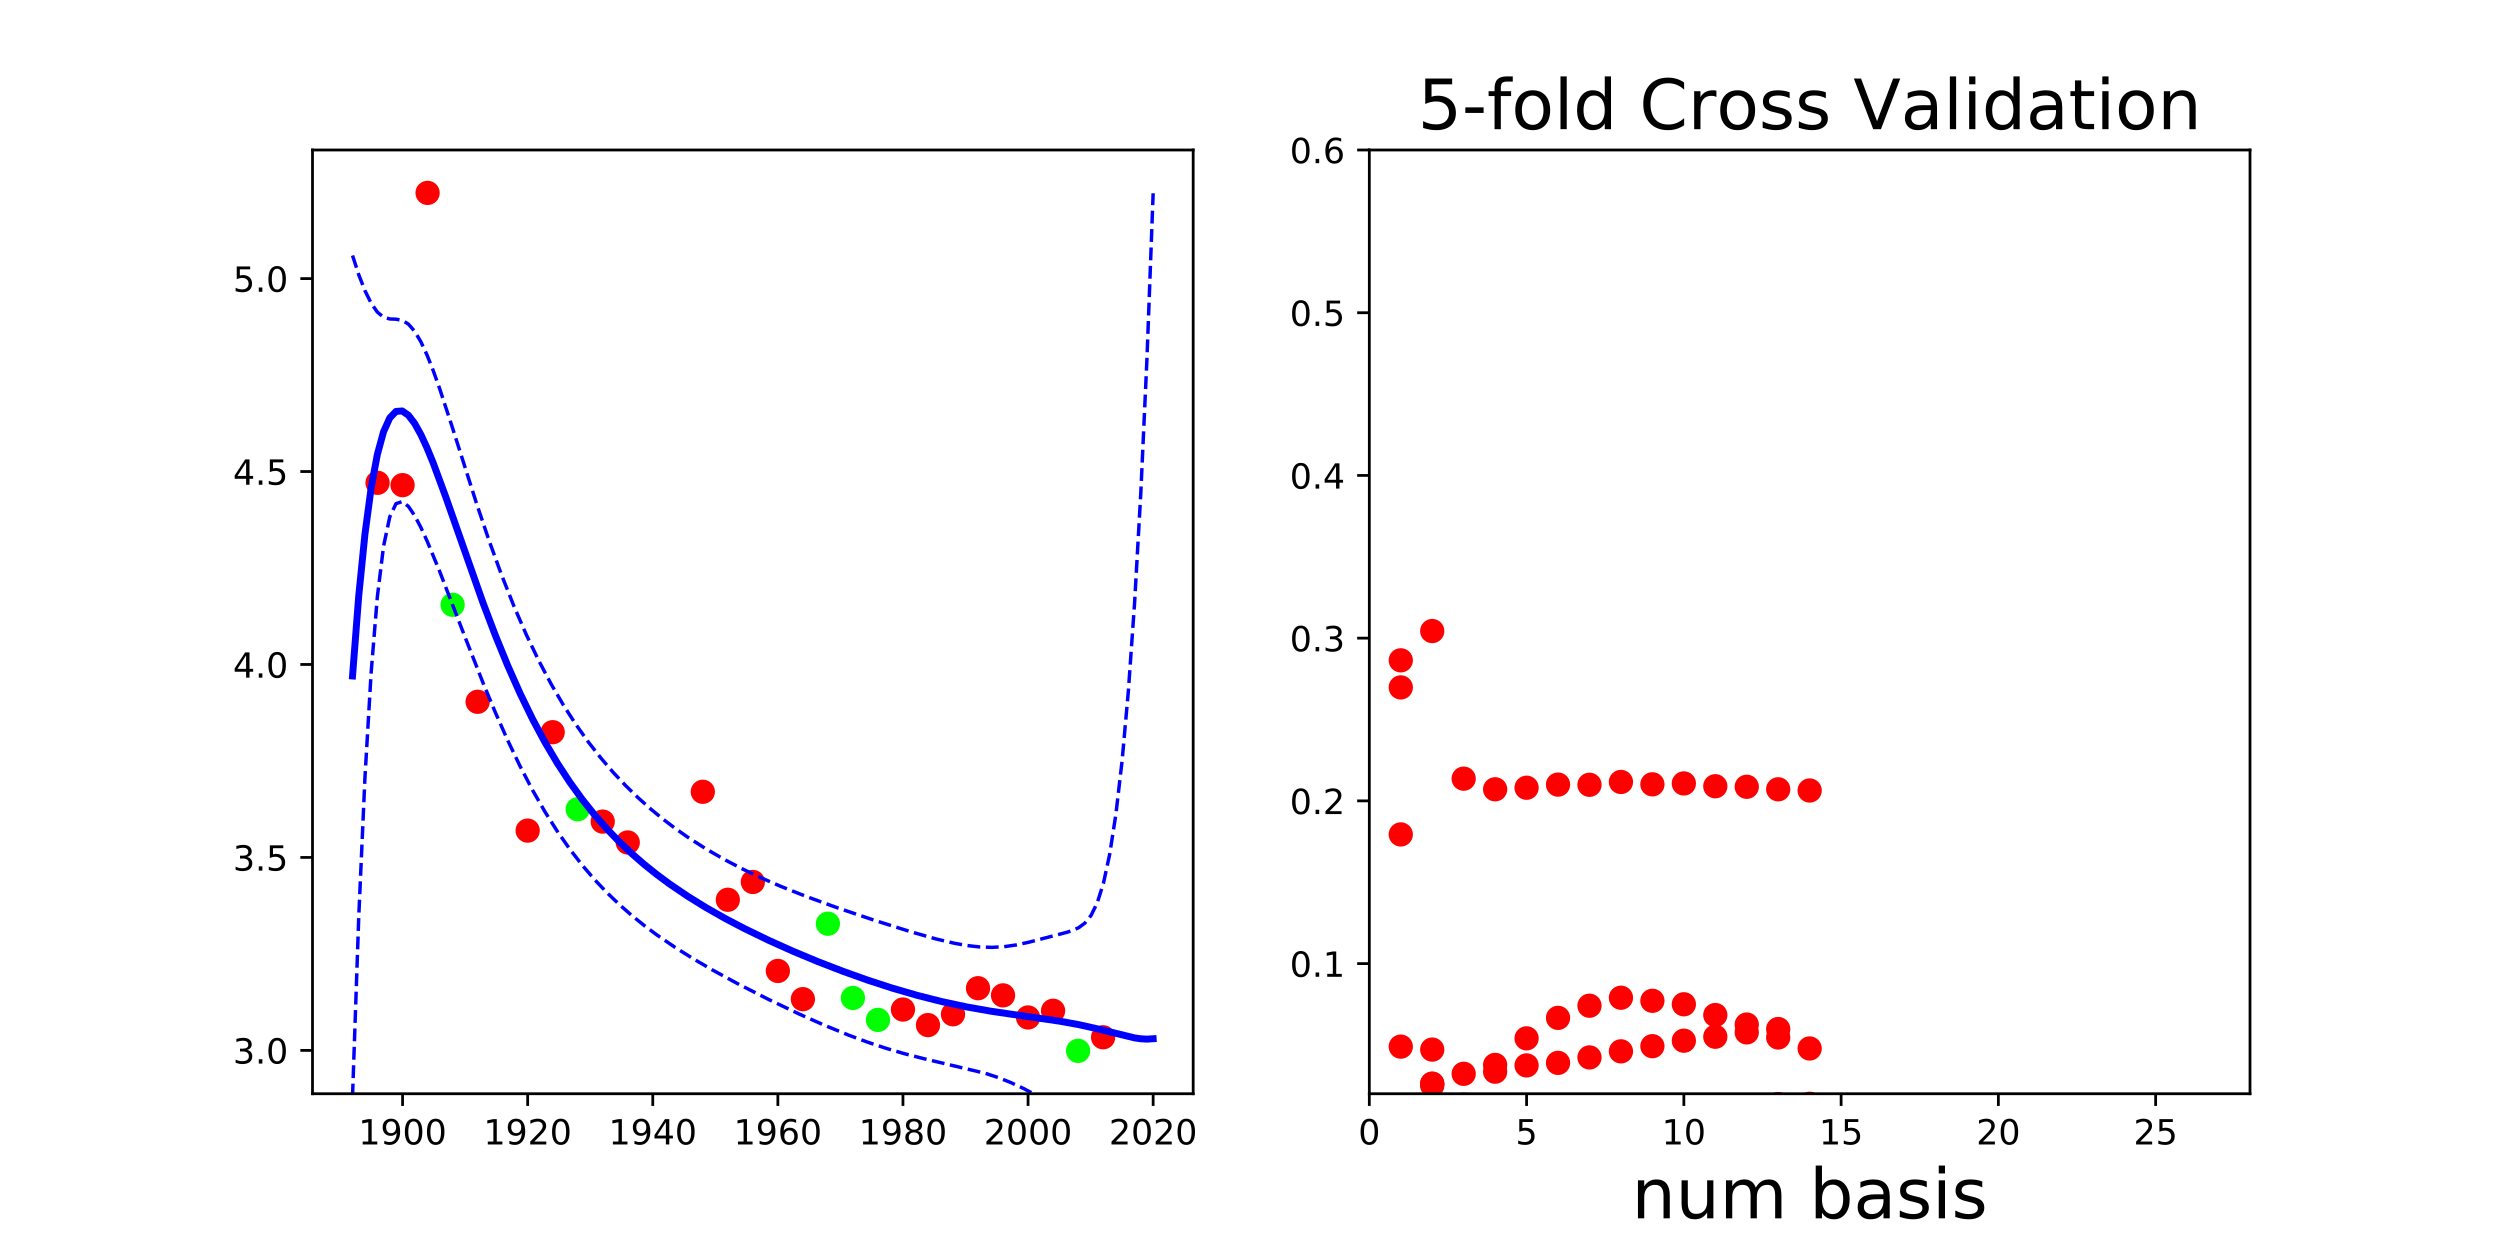 <?xml version="1.0" encoding="utf-8" standalone="no"?>
<!DOCTYPE svg PUBLIC "-//W3C//DTD SVG 1.1//EN"
  "http://www.w3.org/Graphics/SVG/1.1/DTD/svg11.dtd">
<!-- Created with matplotlib (http://matplotlib.org/) -->
<svg height="360pt" version="1.1" viewBox="0 0 720 360" width="720pt" xmlns="http://www.w3.org/2000/svg" xmlns:xlink="http://www.w3.org/1999/xlink">
 <defs>
  <style type="text/css">
*{stroke-linecap:butt;stroke-linejoin:round;}
  </style>
 </defs>
 <g id="figure_1">
  <g id="patch_1">
   <path d="M 0 360 
L 720 360 
L 720 0 
L 0 0 
z
" style="fill:none;"/>
  </g>
  <g id="axes_1">
   <g id="patch_2">
    <path d="M 90 315 
L 343.636 315 
L 343.636 43.2 
L 90 43.2 
z
" style="fill:none;"/>
   </g>
   <g id="matplotlib.axis_1">
    <g id="xtick_1">
     <g id="line2d_1">
      <defs>
       <path d="M 0 0 
L 0 3.5 
" id="m9dc3b7a4a3" style="stroke:#000000;stroke-width:0.8;"/>
      </defs>
      <g>
       <use style="stroke:#000000;stroke-width:0.8;" x="115.94" xlink:href="#m9dc3b7a4a3" y="315"/>
      </g>
     </g>
     <g id="text_1">
      <!-- 1900 -->
      <defs>
       <path d="M 12.406 8.297 
L 28.516 8.297 
L 28.516 63.922 
L 10.984 60.406 
L 10.984 69.391 
L 28.422 72.906 
L 38.281 72.906 
L 38.281 8.297 
L 54.391 8.297 
L 54.391 0 
L 12.406 0 
z
" id="DejaVuSans-31"/>
       <path d="M 10.984 1.516 
L 10.984 10.5 
Q 14.703 8.734 18.5 7.812 
Q 22.312 6.891 25.984 6.891 
Q 35.75 6.891 40.891 13.453 
Q 46.047 20.016 46.781 33.406 
Q 43.953 29.203 39.594 26.953 
Q 35.25 24.703 29.984 24.703 
Q 19.047 24.703 12.672 31.312 
Q 6.297 37.938 6.297 49.422 
Q 6.297 60.641 12.938 67.422 
Q 19.578 74.219 30.609 74.219 
Q 43.266 74.219 49.922 64.516 
Q 56.594 54.828 56.594 36.375 
Q 56.594 19.141 48.406 8.859 
Q 40.234 -1.422 26.422 -1.422 
Q 22.703 -1.422 18.891 -0.688 
Q 15.094 0.047 10.984 1.516 
z
M 30.609 32.422 
Q 37.25 32.422 41.125 36.953 
Q 45.016 41.5 45.016 49.422 
Q 45.016 57.281 41.125 61.844 
Q 37.25 66.406 30.609 66.406 
Q 23.969 66.406 20.094 61.844 
Q 16.219 57.281 16.219 49.422 
Q 16.219 41.5 20.094 36.953 
Q 23.969 32.422 30.609 32.422 
z
" id="DejaVuSans-39"/>
       <path d="M 31.781 66.406 
Q 24.172 66.406 20.328 58.906 
Q 16.5 51.422 16.5 36.375 
Q 16.5 21.391 20.328 13.891 
Q 24.172 6.391 31.781 6.391 
Q 39.453 6.391 43.281 13.891 
Q 47.125 21.391 47.125 36.375 
Q 47.125 51.422 43.281 58.906 
Q 39.453 66.406 31.781 66.406 
z
M 31.781 74.219 
Q 44.047 74.219 50.516 64.516 
Q 56.984 54.828 56.984 36.375 
Q 56.984 17.969 50.516 8.266 
Q 44.047 -1.422 31.781 -1.422 
Q 19.531 -1.422 13.062 8.266 
Q 6.594 17.969 6.594 36.375 
Q 6.594 54.828 13.062 64.516 
Q 19.531 74.219 31.781 74.219 
z
" id="DejaVuSans-30"/>
      </defs>
      <g transform="translate(103.215 329.598)scale(0.1 -0.1)">
       <use xlink:href="#DejaVuSans-31"/>
       <use x="63.623" xlink:href="#DejaVuSans-39"/>
       <use x="127.246" xlink:href="#DejaVuSans-30"/>
       <use x="190.869" xlink:href="#DejaVuSans-30"/>
      </g>
     </g>
    </g>
    <g id="xtick_2">
     <g id="line2d_2">
      <g>
       <use style="stroke:#000000;stroke-width:0.8;" x="151.968" xlink:href="#m9dc3b7a4a3" y="315"/>
      </g>
     </g>
     <g id="text_2">
      <!-- 1920 -->
      <defs>
       <path d="M 19.188 8.297 
L 53.609 8.297 
L 53.609 0 
L 7.328 0 
L 7.328 8.297 
Q 12.938 14.109 22.625 23.891 
Q 32.328 33.688 34.812 36.531 
Q 39.547 41.844 41.422 45.531 
Q 43.312 49.219 43.312 52.781 
Q 43.312 58.594 39.234 62.25 
Q 35.156 65.922 28.609 65.922 
Q 23.969 65.922 18.812 64.312 
Q 13.672 62.703 7.812 59.422 
L 7.812 69.391 
Q 13.766 71.781 18.938 73 
Q 24.125 74.219 28.422 74.219 
Q 39.75 74.219 46.484 68.547 
Q 53.219 62.891 53.219 53.422 
Q 53.219 48.922 51.531 44.891 
Q 49.859 40.875 45.406 35.406 
Q 44.188 33.984 37.641 27.219 
Q 31.109 20.453 19.188 8.297 
z
" id="DejaVuSans-32"/>
      </defs>
      <g transform="translate(139.243 329.598)scale(0.1 -0.1)">
       <use xlink:href="#DejaVuSans-31"/>
       <use x="63.623" xlink:href="#DejaVuSans-39"/>
       <use x="127.246" xlink:href="#DejaVuSans-32"/>
       <use x="190.869" xlink:href="#DejaVuSans-30"/>
      </g>
     </g>
    </g>
    <g id="xtick_3">
     <g id="line2d_3">
      <g>
       <use style="stroke:#000000;stroke-width:0.8;" x="187.996" xlink:href="#m9dc3b7a4a3" y="315"/>
      </g>
     </g>
     <g id="text_3">
      <!-- 1940 -->
      <defs>
       <path d="M 37.797 64.312 
L 12.891 25.391 
L 37.797 25.391 
z
M 35.203 72.906 
L 47.609 72.906 
L 47.609 25.391 
L 58.016 25.391 
L 58.016 17.188 
L 47.609 17.188 
L 47.609 0 
L 37.797 0 
L 37.797 17.188 
L 4.891 17.188 
L 4.891 26.703 
z
" id="DejaVuSans-34"/>
      </defs>
      <g transform="translate(175.271 329.598)scale(0.1 -0.1)">
       <use xlink:href="#DejaVuSans-31"/>
       <use x="63.623" xlink:href="#DejaVuSans-39"/>
       <use x="127.246" xlink:href="#DejaVuSans-34"/>
       <use x="190.869" xlink:href="#DejaVuSans-30"/>
      </g>
     </g>
    </g>
    <g id="xtick_4">
     <g id="line2d_4">
      <g>
       <use style="stroke:#000000;stroke-width:0.8;" x="224.024" xlink:href="#m9dc3b7a4a3" y="315"/>
      </g>
     </g>
     <g id="text_4">
      <!-- 1960 -->
      <defs>
       <path d="M 33.016 40.375 
Q 26.375 40.375 22.484 35.828 
Q 18.609 31.297 18.609 23.391 
Q 18.609 15.531 22.484 10.953 
Q 26.375 6.391 33.016 6.391 
Q 39.656 6.391 43.531 10.953 
Q 47.406 15.531 47.406 23.391 
Q 47.406 31.297 43.531 35.828 
Q 39.656 40.375 33.016 40.375 
z
M 52.594 71.297 
L 52.594 62.312 
Q 48.875 64.062 45.094 64.984 
Q 41.312 65.922 37.594 65.922 
Q 27.828 65.922 22.672 59.328 
Q 17.531 52.734 16.797 39.406 
Q 19.672 43.656 24.016 45.922 
Q 28.375 48.188 33.594 48.188 
Q 44.578 48.188 50.953 41.516 
Q 57.328 34.859 57.328 23.391 
Q 57.328 12.156 50.688 5.359 
Q 44.047 -1.422 33.016 -1.422 
Q 20.359 -1.422 13.672 8.266 
Q 6.984 17.969 6.984 36.375 
Q 6.984 53.656 15.188 63.938 
Q 23.391 74.219 37.203 74.219 
Q 40.922 74.219 44.703 73.484 
Q 48.484 72.75 52.594 71.297 
z
" id="DejaVuSans-36"/>
      </defs>
      <g transform="translate(211.299 329.598)scale(0.1 -0.1)">
       <use xlink:href="#DejaVuSans-31"/>
       <use x="63.623" xlink:href="#DejaVuSans-39"/>
       <use x="127.246" xlink:href="#DejaVuSans-36"/>
       <use x="190.869" xlink:href="#DejaVuSans-30"/>
      </g>
     </g>
    </g>
    <g id="xtick_5">
     <g id="line2d_5">
      <g>
       <use style="stroke:#000000;stroke-width:0.8;" x="260.052" xlink:href="#m9dc3b7a4a3" y="315"/>
      </g>
     </g>
     <g id="text_5">
      <!-- 1980 -->
      <defs>
       <path d="M 31.781 34.625 
Q 24.75 34.625 20.719 30.859 
Q 16.703 27.094 16.703 20.516 
Q 16.703 13.922 20.719 10.156 
Q 24.75 6.391 31.781 6.391 
Q 38.812 6.391 42.859 10.172 
Q 46.922 13.969 46.922 20.516 
Q 46.922 27.094 42.891 30.859 
Q 38.875 34.625 31.781 34.625 
z
M 21.922 38.812 
Q 15.578 40.375 12.031 44.719 
Q 8.5 49.078 8.5 55.328 
Q 8.5 64.062 14.719 69.141 
Q 20.953 74.219 31.781 74.219 
Q 42.672 74.219 48.875 69.141 
Q 55.078 64.062 55.078 55.328 
Q 55.078 49.078 51.531 44.719 
Q 48 40.375 41.703 38.812 
Q 48.828 37.156 52.797 32.312 
Q 56.781 27.484 56.781 20.516 
Q 56.781 9.906 50.312 4.234 
Q 43.844 -1.422 31.781 -1.422 
Q 19.734 -1.422 13.25 4.234 
Q 6.781 9.906 6.781 20.516 
Q 6.781 27.484 10.781 32.312 
Q 14.797 37.156 21.922 38.812 
z
M 18.312 54.391 
Q 18.312 48.734 21.844 45.562 
Q 25.391 42.391 31.781 42.391 
Q 38.141 42.391 41.719 45.562 
Q 45.312 48.734 45.312 54.391 
Q 45.312 60.062 41.719 63.234 
Q 38.141 66.406 31.781 66.406 
Q 25.391 66.406 21.844 63.234 
Q 18.312 60.062 18.312 54.391 
z
" id="DejaVuSans-38"/>
      </defs>
      <g transform="translate(247.327 329.598)scale(0.1 -0.1)">
       <use xlink:href="#DejaVuSans-31"/>
       <use x="63.623" xlink:href="#DejaVuSans-39"/>
       <use x="127.246" xlink:href="#DejaVuSans-38"/>
       <use x="190.869" xlink:href="#DejaVuSans-30"/>
      </g>
     </g>
    </g>
    <g id="xtick_6">
     <g id="line2d_6">
      <g>
       <use style="stroke:#000000;stroke-width:0.8;" x="296.08" xlink:href="#m9dc3b7a4a3" y="315"/>
      </g>
     </g>
     <g id="text_6">
      <!-- 2000 -->
      <g transform="translate(283.355 329.598)scale(0.1 -0.1)">
       <use xlink:href="#DejaVuSans-32"/>
       <use x="63.623" xlink:href="#DejaVuSans-30"/>
       <use x="127.246" xlink:href="#DejaVuSans-30"/>
       <use x="190.869" xlink:href="#DejaVuSans-30"/>
      </g>
     </g>
    </g>
    <g id="xtick_7">
     <g id="line2d_7">
      <g>
       <use style="stroke:#000000;stroke-width:0.8;" x="332.107" xlink:href="#m9dc3b7a4a3" y="315"/>
      </g>
     </g>
     <g id="text_7">
      <!-- 2020 -->
      <g transform="translate(319.382 329.598)scale(0.1 -0.1)">
       <use xlink:href="#DejaVuSans-32"/>
       <use x="63.623" xlink:href="#DejaVuSans-30"/>
       <use x="127.246" xlink:href="#DejaVuSans-32"/>
       <use x="190.869" xlink:href="#DejaVuSans-30"/>
      </g>
     </g>
    </g>
   </g>
   <g id="matplotlib.axis_2">
    <g id="ytick_1">
     <g id="line2d_8">
      <defs>
       <path d="M 0 0 
L -3.5 0 
" id="m37605f6a66" style="stroke:#000000;stroke-width:0.8;"/>
      </defs>
      <g>
       <use style="stroke:#000000;stroke-width:0.8;" x="90" xlink:href="#m37605f6a66" y="302.509"/>
      </g>
     </g>
     <g id="text_8">
      <!-- 3.0 -->
      <defs>
       <path d="M 40.578 39.312 
Q 47.656 37.797 51.625 33 
Q 55.609 28.219 55.609 21.188 
Q 55.609 10.406 48.188 4.484 
Q 40.766 -1.422 27.094 -1.422 
Q 22.516 -1.422 17.656 -0.516 
Q 12.797 0.391 7.625 2.203 
L 7.625 11.719 
Q 11.719 9.328 16.594 8.109 
Q 21.484 6.891 26.812 6.891 
Q 36.078 6.891 40.938 10.547 
Q 45.797 14.203 45.797 21.188 
Q 45.797 27.641 41.281 31.266 
Q 36.766 34.906 28.719 34.906 
L 20.219 34.906 
L 20.219 43.016 
L 29.109 43.016 
Q 36.375 43.016 40.234 45.922 
Q 44.094 48.828 44.094 54.297 
Q 44.094 59.906 40.109 62.906 
Q 36.141 65.922 28.719 65.922 
Q 24.656 65.922 20.016 65.031 
Q 15.375 64.156 9.812 62.312 
L 9.812 71.094 
Q 15.438 72.656 20.344 73.438 
Q 25.25 74.219 29.594 74.219 
Q 40.828 74.219 47.359 69.109 
Q 53.906 64.016 53.906 55.328 
Q 53.906 49.266 50.438 45.094 
Q 46.969 40.922 40.578 39.312 
z
" id="DejaVuSans-33"/>
       <path d="M 10.688 12.406 
L 21 12.406 
L 21 0 
L 10.688 0 
z
" id="DejaVuSans-2e"/>
      </defs>
      <g transform="translate(67.097 306.309)scale(0.1 -0.1)">
       <use xlink:href="#DejaVuSans-33"/>
       <use x="63.623" xlink:href="#DejaVuSans-2e"/>
       <use x="95.41" xlink:href="#DejaVuSans-30"/>
      </g>
     </g>
    </g>
    <g id="ytick_2">
     <g id="line2d_9">
      <g>
       <use style="stroke:#000000;stroke-width:0.8;" x="90" xlink:href="#m37605f6a66" y="246.941"/>
      </g>
     </g>
     <g id="text_9">
      <!-- 3.5 -->
      <defs>
       <path d="M 10.797 72.906 
L 49.516 72.906 
L 49.516 64.594 
L 19.828 64.594 
L 19.828 46.734 
Q 21.969 47.469 24.109 47.828 
Q 26.266 48.188 28.422 48.188 
Q 40.625 48.188 47.75 41.5 
Q 54.891 34.812 54.891 23.391 
Q 54.891 11.625 47.562 5.094 
Q 40.234 -1.422 26.906 -1.422 
Q 22.312 -1.422 17.547 -0.641 
Q 12.797 0.141 7.719 1.703 
L 7.719 11.625 
Q 12.109 9.234 16.797 8.062 
Q 21.484 6.891 26.703 6.891 
Q 35.156 6.891 40.078 11.328 
Q 45.016 15.766 45.016 23.391 
Q 45.016 31 40.078 35.438 
Q 35.156 39.891 26.703 39.891 
Q 22.75 39.891 18.812 39.016 
Q 14.891 38.141 10.797 36.281 
z
" id="DejaVuSans-35"/>
      </defs>
      <g transform="translate(67.097 250.74)scale(0.1 -0.1)">
       <use xlink:href="#DejaVuSans-33"/>
       <use x="63.623" xlink:href="#DejaVuSans-2e"/>
       <use x="95.41" xlink:href="#DejaVuSans-35"/>
      </g>
     </g>
    </g>
    <g id="ytick_3">
     <g id="line2d_10">
      <g>
       <use style="stroke:#000000;stroke-width:0.8;" x="90" xlink:href="#m37605f6a66" y="191.373"/>
      </g>
     </g>
     <g id="text_10">
      <!-- 4.0 -->
      <g transform="translate(67.097 195.172)scale(0.1 -0.1)">
       <use xlink:href="#DejaVuSans-34"/>
       <use x="63.623" xlink:href="#DejaVuSans-2e"/>
       <use x="95.41" xlink:href="#DejaVuSans-30"/>
      </g>
     </g>
    </g>
    <g id="ytick_4">
     <g id="line2d_11">
      <g>
       <use style="stroke:#000000;stroke-width:0.8;" x="90" xlink:href="#m37605f6a66" y="135.804"/>
      </g>
     </g>
     <g id="text_11">
      <!-- 4.5 -->
      <g transform="translate(67.097 139.604)scale(0.1 -0.1)">
       <use xlink:href="#DejaVuSans-34"/>
       <use x="63.623" xlink:href="#DejaVuSans-2e"/>
       <use x="95.41" xlink:href="#DejaVuSans-35"/>
      </g>
     </g>
    </g>
    <g id="ytick_5">
     <g id="line2d_12">
      <g>
       <use style="stroke:#000000;stroke-width:0.8;" x="90" xlink:href="#m37605f6a66" y="80.236"/>
      </g>
     </g>
     <g id="text_12">
      <!-- 5.0 -->
      <g transform="translate(67.097 84.035)scale(0.1 -0.1)">
       <use xlink:href="#DejaVuSans-35"/>
       <use x="63.623" xlink:href="#DejaVuSans-2e"/>
       <use x="95.41" xlink:href="#DejaVuSans-30"/>
      </g>
     </g>
    </g>
   </g>
   <g id="line2d_13">
    <defs>
     <path d="M 0 3 
C 0.796 3 1.559 2.684 2.121 2.121 
C 2.684 1.559 3 0.796 3 0 
C 3 -0.796 2.684 -1.559 2.121 -2.121 
C 1.559 -2.684 0.796 -3 0 -3 
C -0.796 -3 -1.559 -2.684 -2.121 -2.121 
C -2.684 -1.559 -3 -0.796 -3 0 
C -3 0.796 -2.684 1.559 -2.121 2.121 
C -1.559 2.684 -0.796 3 0 3 
z
" id="m975f70779e" style="stroke:#ff0000;"/>
    </defs>
    <g clip-path="url(#p50217f734c)">
     <use style="fill:#ff0000;stroke:#ff0000;" x="216.818" xlink:href="#m975f70779e" y="254.006"/>
     <use style="fill:#ff0000;stroke:#ff0000;" x="173.585" xlink:href="#m975f70779e" y="236.623"/>
     <use style="fill:#ff0000;stroke:#ff0000;" x="159.174" xlink:href="#m975f70779e" y="210.872"/>
     <use style="fill:#ff0000;stroke:#ff0000;" x="209.613" xlink:href="#m975f70779e" y="259.134"/>
     <use style="fill:#ff0000;stroke:#ff0000;" x="281.668" xlink:href="#m975f70779e" y="284.603"/>
     <use style="fill:#ff0000;stroke:#ff0000;" x="288.874" xlink:href="#m975f70779e" y="286.667"/>
     <use style="fill:#ff0000;stroke:#ff0000;" x="296.08" xlink:href="#m975f70779e" y="293.032"/>
     <use style="fill:#ff0000;stroke:#ff0000;" x="267.257" xlink:href="#m975f70779e" y="295.227"/>
     <use style="fill:#ff0000;stroke:#ff0000;" x="108.735" xlink:href="#m975f70779e" y="139.046"/>
     <use style="fill:#ff0000;stroke:#ff0000;" x="180.79" xlink:href="#m975f70779e" y="242.628"/>
     <use style="fill:#ff0000;stroke:#ff0000;" x="260.052" xlink:href="#m975f70779e" y="290.749"/>
     <use style="fill:#ff0000;stroke:#ff0000;" x="303.285" xlink:href="#m975f70779e" y="291.1"/>
     <use style="fill:#ff0000;stroke:#ff0000;" x="274.463" xlink:href="#m975f70779e" y="292.11"/>
     <use style="fill:#ff0000;stroke:#ff0000;" x="151.968" xlink:href="#m975f70779e" y="239.216"/>
     <use style="fill:#ff0000;stroke:#ff0000;" x="317.696" xlink:href="#m975f70779e" y="298.739"/>
     <use style="fill:#ff0000;stroke:#ff0000;" x="123.146" xlink:href="#m975f70779e" y="55.555"/>
     <use style="fill:#ff0000;stroke:#ff0000;" x="115.94" xlink:href="#m975f70779e" y="139.724"/>
     <use style="fill:#ff0000;stroke:#ff0000;" x="224.024" xlink:href="#m975f70779e" y="279.634"/>
     <use style="fill:#ff0000;stroke:#ff0000;" x="137.557" xlink:href="#m975f70779e" y="202.118"/>
     <use style="fill:#ff0000;stroke:#ff0000;" x="202.407" xlink:href="#m975f70779e" y="228.036"/>
     <use style="fill:#ff0000;stroke:#ff0000;" x="231.229" xlink:href="#m975f70779e" y="287.755"/>
    </g>
   </g>
   <g id="line2d_14">
    <defs>
     <path d="M 0 3 
C 0.796 3 1.559 2.684 2.121 2.121 
C 2.684 1.559 3 0.796 3 0 
C 3 -0.796 2.684 -1.559 2.121 -2.121 
C 1.559 -2.684 0.796 -3 0 -3 
C -0.796 -3 -1.559 -2.684 -2.121 -2.121 
C -2.684 -1.559 -3 -0.796 -3 0 
C -3 0.796 -2.684 1.559 -2.121 2.121 
C -1.559 2.684 -0.796 3 0 3 
z
" id="m3bdf758908" style="stroke:#00ff00;"/>
    </defs>
    <g clip-path="url(#p50217f734c)">
     <use style="fill:#00ff00;stroke:#00ff00;" x="252.846" xlink:href="#m3bdf758908" y="293.734"/>
     <use style="fill:#00ff00;stroke:#00ff00;" x="245.64" xlink:href="#m3bdf758908" y="287.413"/>
     <use style="fill:#00ff00;stroke:#00ff00;" x="130.351" xlink:href="#m3bdf758908" y="174.182"/>
     <use style="fill:#00ff00;stroke:#00ff00;" x="166.379" xlink:href="#m3bdf758908" y="233.067"/>
     <use style="fill:#00ff00;stroke:#00ff00;" x="310.491" xlink:href="#m3bdf758908" y="302.645"/>
     <use style="fill:#00ff00;stroke:#00ff00;" x="238.435" xlink:href="#m3bdf758908" y="266.035"/>
    </g>
   </g>
   <g id="line2d_15">
    <path clip-path="url(#p50217f734c)" d="M 101.529 194.681 
L 103.316 171.626 
L 105.104 153.84 
L 106.891 140.492 
L 108.679 130.862 
L 110.466 124.329 
L 112.254 120.361 
L 114.041 118.498 
L 115.828 118.352 
L 117.616 119.589 
L 119.403 121.928 
L 121.191 125.13 
L 122.978 128.993 
L 124.766 133.351 
L 128.34 143.016 
L 139.065 173.515 
L 142.64 182.925 
L 146.215 191.678 
L 149.79 199.729 
L 153.364 207.077 
L 156.939 213.75 
L 160.514 219.794 
L 164.089 225.261 
L 167.664 230.207 
L 171.239 234.688 
L 174.814 238.756 
L 178.388 242.461 
L 181.963 245.847 
L 185.538 248.955 
L 189.113 251.821 
L 192.688 254.476 
L 198.05 258.124 
L 203.412 261.437 
L 208.775 264.479 
L 214.137 267.298 
L 221.287 270.774 
L 228.436 273.983 
L 235.586 276.962 
L 242.736 279.726 
L 249.886 282.276 
L 257.035 284.599 
L 264.185 286.675 
L 271.335 288.481 
L 278.485 290.008 
L 285.634 291.269 
L 294.571 292.573 
L 305.296 294.119 
L 310.658 295.092 
L 316.021 296.294 
L 326.745 298.912 
L 328.533 299.168 
L 330.32 299.271 
L 332.107 299.154 
L 332.107 299.154 
" style="fill:none;stroke:#0000ff;stroke-linecap:square;stroke-width:2;"/>
   </g>
   <g id="line2d_16">
    <path clip-path="url(#p50217f734c)" d="M 101.529 73.579 
L 103.316 79.12 
L 105.104 83.702 
L 106.891 87.32 
L 108.679 89.893 
L 110.466 91.353 
L 112.254 91.858 
L 114.041 91.929 
L 115.828 92.253 
L 117.616 93.338 
L 119.403 95.389 
L 121.191 98.394 
L 122.978 102.23 
L 124.766 106.732 
L 126.553 111.732 
L 130.128 122.635 
L 137.278 145.114 
L 140.852 155.694 
L 144.427 165.53 
L 148.002 174.561 
L 151.577 182.789 
L 155.152 190.255 
L 158.727 197.017 
L 162.302 203.138 
L 165.876 208.683 
L 169.451 213.712 
L 173.026 218.283 
L 176.601 222.447 
L 180.176 226.25 
L 183.751 229.732 
L 187.326 232.929 
L 190.9 235.872 
L 194.475 238.588 
L 198.05 241.102 
L 203.412 244.537 
L 208.775 247.621 
L 214.137 250.408 
L 219.499 252.944 
L 224.862 255.27 
L 232.011 258.113 
L 240.948 261.367 
L 251.673 264.991 
L 262.398 268.379 
L 269.547 270.408 
L 274.91 271.671 
L 278.485 272.308 
L 282.059 272.716 
L 285.634 272.841 
L 289.209 272.644 
L 292.784 272.127 
L 296.359 271.347 
L 307.083 268.55 
L 308.871 267.983 
L 310.658 267.171 
L 312.446 265.852 
L 314.233 263.629 
L 316.021 259.978 
L 317.808 254.303 
L 319.595 245.992 
L 321.383 234.449 
L 323.17 219.057 
L 324.958 199.133 
L 326.745 173.876 
L 328.533 142.336 
L 330.32 103.379 
L 332.107 55.665 
L 332.107 55.665 
" style="fill:none;stroke:#0000ff;stroke-dasharray:3.7,1.6;stroke-dashoffset:0;"/>
   </g>
   <g id="line2d_17">
    <path clip-path="url(#p50217f734c)" d="M 101.529 315.783 
L 103.316 264.131 
L 105.104 223.978 
L 106.891 193.665 
L 108.679 171.832 
L 110.466 157.306 
L 112.254 148.863 
L 114.041 145.067 
L 115.828 144.451 
L 117.616 145.841 
L 119.403 148.467 
L 121.191 151.865 
L 122.978 155.756 
L 126.553 164.396 
L 133.703 182.905 
L 139.065 196.541 
L 142.64 205.14 
L 146.215 213.21 
L 149.79 220.684 
L 153.364 227.54 
L 156.939 233.78 
L 160.514 239.434 
L 164.089 244.543 
L 167.664 249.155 
L 171.239 253.323 
L 174.814 257.098 
L 178.388 260.53 
L 181.963 263.666 
L 185.538 266.547 
L 189.113 269.212 
L 194.475 272.879 
L 199.838 276.234 
L 205.2 279.355 
L 212.35 283.251 
L 221.287 287.808 
L 230.224 292.071 
L 237.374 295.247 
L 244.523 298.166 
L 249.886 300.149 
L 255.248 301.932 
L 260.61 303.504 
L 265.973 304.876 
L 283.847 309.136 
L 287.422 310.315 
L 290.997 311.729 
L 294.571 313.383 
L 299.934 316.203 
L 305.296 319.214 
L 307.083 320.291 
L 308.871 321.505 
L 310.658 323.013 
L 312.446 325.08 
L 314.233 328.106 
L 316.021 332.609 
L 317.808 339.182 
L 319.595 348.419 
L 321.394 361 
L 321.394 361 
" style="fill:none;stroke:#0000ff;stroke-dasharray:3.7,1.6;stroke-dashoffset:0;"/>
   </g>
   <g id="patch_3">
    <path d="M 90 315 
L 90 43.2 
" style="fill:none;stroke:#000000;stroke-linecap:square;stroke-linejoin:miter;stroke-width:0.8;"/>
   </g>
   <g id="patch_4">
    <path d="M 343.636 315 
L 343.636 43.2 
" style="fill:none;stroke:#000000;stroke-linecap:square;stroke-linejoin:miter;stroke-width:0.8;"/>
   </g>
   <g id="patch_5">
    <path d="M 90 315 
L 343.636 315 
" style="fill:none;stroke:#000000;stroke-linecap:square;stroke-linejoin:miter;stroke-width:0.8;"/>
   </g>
   <g id="patch_6">
    <path d="M 90 43.2 
L 343.636 43.2 
" style="fill:none;stroke:#000000;stroke-linecap:square;stroke-linejoin:miter;stroke-width:0.8;"/>
   </g>
  </g>
  <g id="axes_2">
   <g id="patch_7">
    <path d="M 394.364 315 
L 648 315 
L 648 43.2 
L 394.364 43.2 
z
" style="fill:none;"/>
   </g>
   <g id="matplotlib.axis_3">
    <g id="xtick_8">
     <g id="line2d_18">
      <g>
       <use style="stroke:#000000;stroke-width:0.8;" x="394.364" xlink:href="#m9dc3b7a4a3" y="315"/>
      </g>
     </g>
     <g id="text_13">
      <!-- 0 -->
      <g transform="translate(391.182 329.598)scale(0.1 -0.1)">
       <use xlink:href="#DejaVuSans-30"/>
      </g>
     </g>
    </g>
    <g id="xtick_9">
     <g id="line2d_19">
      <g>
       <use style="stroke:#000000;stroke-width:0.8;" x="439.656" xlink:href="#m9dc3b7a4a3" y="315"/>
      </g>
     </g>
     <g id="text_14">
      <!-- 5 -->
      <g transform="translate(436.475 329.598)scale(0.1 -0.1)">
       <use xlink:href="#DejaVuSans-35"/>
      </g>
     </g>
    </g>
    <g id="xtick_10">
     <g id="line2d_20">
      <g>
       <use style="stroke:#000000;stroke-width:0.8;" x="484.948" xlink:href="#m9dc3b7a4a3" y="315"/>
      </g>
     </g>
     <g id="text_15">
      <!-- 10 -->
      <g transform="translate(478.586 329.598)scale(0.1 -0.1)">
       <use xlink:href="#DejaVuSans-31"/>
       <use x="63.623" xlink:href="#DejaVuSans-30"/>
      </g>
     </g>
    </g>
    <g id="xtick_11">
     <g id="line2d_21">
      <g>
       <use style="stroke:#000000;stroke-width:0.8;" x="530.24" xlink:href="#m9dc3b7a4a3" y="315"/>
      </g>
     </g>
     <g id="text_16">
      <!-- 15 -->
      <g transform="translate(523.878 329.598)scale(0.1 -0.1)">
       <use xlink:href="#DejaVuSans-31"/>
       <use x="63.623" xlink:href="#DejaVuSans-35"/>
      </g>
     </g>
    </g>
    <g id="xtick_12">
     <g id="line2d_22">
      <g>
       <use style="stroke:#000000;stroke-width:0.8;" x="575.532" xlink:href="#m9dc3b7a4a3" y="315"/>
      </g>
     </g>
     <g id="text_17">
      <!-- 20 -->
      <g transform="translate(569.17 329.598)scale(0.1 -0.1)">
       <use xlink:href="#DejaVuSans-32"/>
       <use x="63.623" xlink:href="#DejaVuSans-30"/>
      </g>
     </g>
    </g>
    <g id="xtick_13">
     <g id="line2d_23">
      <g>
       <use style="stroke:#000000;stroke-width:0.8;" x="620.825" xlink:href="#m9dc3b7a4a3" y="315"/>
      </g>
     </g>
     <g id="text_18">
      <!-- 25 -->
      <g transform="translate(614.462 329.598)scale(0.1 -0.1)">
       <use xlink:href="#DejaVuSans-32"/>
       <use x="63.623" xlink:href="#DejaVuSans-35"/>
      </g>
     </g>
    </g>
    <g id="text_19">
     <!-- num basis -->
     <defs>
      <path d="M 54.891 33.016 
L 54.891 0 
L 45.906 0 
L 45.906 32.719 
Q 45.906 40.484 42.875 44.328 
Q 39.844 48.188 33.797 48.188 
Q 26.516 48.188 22.312 43.547 
Q 18.109 38.922 18.109 30.906 
L 18.109 0 
L 9.078 0 
L 9.078 54.688 
L 18.109 54.688 
L 18.109 46.188 
Q 21.344 51.125 25.703 53.562 
Q 30.078 56 35.797 56 
Q 45.219 56 50.047 50.172 
Q 54.891 44.344 54.891 33.016 
z
" id="DejaVuSans-6e"/>
      <path d="M 8.5 21.578 
L 8.5 54.688 
L 17.484 54.688 
L 17.484 21.922 
Q 17.484 14.156 20.5 10.266 
Q 23.531 6.391 29.594 6.391 
Q 36.859 6.391 41.078 11.031 
Q 45.312 15.672 45.312 23.688 
L 45.312 54.688 
L 54.297 54.688 
L 54.297 0 
L 45.312 0 
L 45.312 8.406 
Q 42.047 3.422 37.719 1 
Q 33.406 -1.422 27.688 -1.422 
Q 18.266 -1.422 13.375 4.438 
Q 8.5 10.297 8.5 21.578 
z
M 31.109 56 
z
" id="DejaVuSans-75"/>
      <path d="M 52 44.188 
Q 55.375 50.25 60.062 53.125 
Q 64.75 56 71.094 56 
Q 79.641 56 84.281 50.016 
Q 88.922 44.047 88.922 33.016 
L 88.922 0 
L 79.891 0 
L 79.891 32.719 
Q 79.891 40.578 77.094 44.375 
Q 74.312 48.188 68.609 48.188 
Q 61.625 48.188 57.562 43.547 
Q 53.516 38.922 53.516 30.906 
L 53.516 0 
L 44.484 0 
L 44.484 32.719 
Q 44.484 40.625 41.703 44.406 
Q 38.922 48.188 33.109 48.188 
Q 26.219 48.188 22.156 43.531 
Q 18.109 38.875 18.109 30.906 
L 18.109 0 
L 9.078 0 
L 9.078 54.688 
L 18.109 54.688 
L 18.109 46.188 
Q 21.188 51.219 25.484 53.609 
Q 29.781 56 35.688 56 
Q 41.656 56 45.828 52.969 
Q 50 49.953 52 44.188 
z
" id="DejaVuSans-6d"/>
      <path id="DejaVuSans-20"/>
      <path d="M 48.688 27.297 
Q 48.688 37.203 44.609 42.844 
Q 40.531 48.484 33.406 48.484 
Q 26.266 48.484 22.188 42.844 
Q 18.109 37.203 18.109 27.297 
Q 18.109 17.391 22.188 11.75 
Q 26.266 6.109 33.406 6.109 
Q 40.531 6.109 44.609 11.75 
Q 48.688 17.391 48.688 27.297 
z
M 18.109 46.391 
Q 20.953 51.266 25.266 53.625 
Q 29.594 56 35.594 56 
Q 45.562 56 51.781 48.094 
Q 58.016 40.188 58.016 27.297 
Q 58.016 14.406 51.781 6.484 
Q 45.562 -1.422 35.594 -1.422 
Q 29.594 -1.422 25.266 0.953 
Q 20.953 3.328 18.109 8.203 
L 18.109 0 
L 9.078 0 
L 9.078 75.984 
L 18.109 75.984 
z
" id="DejaVuSans-62"/>
      <path d="M 34.281 27.484 
Q 23.391 27.484 19.188 25 
Q 14.984 22.516 14.984 16.5 
Q 14.984 11.719 18.141 8.906 
Q 21.297 6.109 26.703 6.109 
Q 34.188 6.109 38.703 11.406 
Q 43.219 16.703 43.219 25.484 
L 43.219 27.484 
z
M 52.203 31.203 
L 52.203 0 
L 43.219 0 
L 43.219 8.297 
Q 40.141 3.328 35.547 0.953 
Q 30.953 -1.422 24.312 -1.422 
Q 15.922 -1.422 10.953 3.297 
Q 6 8.016 6 15.922 
Q 6 25.141 12.172 29.828 
Q 18.359 34.516 30.609 34.516 
L 43.219 34.516 
L 43.219 35.406 
Q 43.219 41.609 39.141 45 
Q 35.062 48.391 27.688 48.391 
Q 23 48.391 18.547 47.266 
Q 14.109 46.141 10.016 43.891 
L 10.016 52.203 
Q 14.938 54.109 19.578 55.047 
Q 24.219 56 28.609 56 
Q 40.484 56 46.344 49.844 
Q 52.203 43.703 52.203 31.203 
z
" id="DejaVuSans-61"/>
      <path d="M 44.281 53.078 
L 44.281 44.578 
Q 40.484 46.531 36.375 47.5 
Q 32.281 48.484 27.875 48.484 
Q 21.188 48.484 17.844 46.438 
Q 14.5 44.391 14.5 40.281 
Q 14.5 37.156 16.891 35.375 
Q 19.281 33.594 26.516 31.984 
L 29.594 31.297 
Q 39.156 29.25 43.188 25.516 
Q 47.219 21.781 47.219 15.094 
Q 47.219 7.469 41.188 3.016 
Q 35.156 -1.422 24.609 -1.422 
Q 20.219 -1.422 15.453 -0.562 
Q 10.688 0.297 5.422 2 
L 5.422 11.281 
Q 10.406 8.688 15.234 7.391 
Q 20.062 6.109 24.812 6.109 
Q 31.156 6.109 34.562 8.281 
Q 37.984 10.453 37.984 14.406 
Q 37.984 18.062 35.516 20.016 
Q 33.062 21.969 24.703 23.781 
L 21.578 24.516 
Q 13.234 26.266 9.516 29.906 
Q 5.812 33.547 5.812 39.891 
Q 5.812 47.609 11.281 51.797 
Q 16.75 56 26.812 56 
Q 31.781 56 36.172 55.266 
Q 40.578 54.547 44.281 53.078 
z
" id="DejaVuSans-73"/>
      <path d="M 9.422 54.688 
L 18.406 54.688 
L 18.406 0 
L 9.422 0 
z
M 9.422 75.984 
L 18.406 75.984 
L 18.406 64.594 
L 9.422 64.594 
z
" id="DejaVuSans-69"/>
     </defs>
     <g transform="translate(469.915 350.875)scale(0.2 -0.2)">
      <use xlink:href="#DejaVuSans-6e"/>
      <use x="63.379" xlink:href="#DejaVuSans-75"/>
      <use x="126.758" xlink:href="#DejaVuSans-6d"/>
      <use x="224.17" xlink:href="#DejaVuSans-20"/>
      <use x="255.957" xlink:href="#DejaVuSans-62"/>
      <use x="319.434" xlink:href="#DejaVuSans-61"/>
      <use x="380.713" xlink:href="#DejaVuSans-73"/>
      <use x="432.812" xlink:href="#DejaVuSans-69"/>
      <use x="460.596" xlink:href="#DejaVuSans-73"/>
     </g>
    </g>
   </g>
   <g id="matplotlib.axis_4">
    <g id="ytick_6">
     <g id="line2d_24">
      <g>
       <use style="stroke:#000000;stroke-width:0.8;" x="394.364" xlink:href="#m37605f6a66" y="277.51"/>
      </g>
     </g>
     <g id="text_20">
      <!-- 0.1 -->
      <g transform="translate(371.461 281.31)scale(0.1 -0.1)">
       <use xlink:href="#DejaVuSans-30"/>
       <use x="63.623" xlink:href="#DejaVuSans-2e"/>
       <use x="95.41" xlink:href="#DejaVuSans-31"/>
      </g>
     </g>
    </g>
    <g id="ytick_7">
     <g id="line2d_25">
      <g>
       <use style="stroke:#000000;stroke-width:0.8;" x="394.364" xlink:href="#m37605f6a66" y="230.648"/>
      </g>
     </g>
     <g id="text_21">
      <!-- 0.2 -->
      <g transform="translate(371.461 234.447)scale(0.1 -0.1)">
       <use xlink:href="#DejaVuSans-30"/>
       <use x="63.623" xlink:href="#DejaVuSans-2e"/>
       <use x="95.41" xlink:href="#DejaVuSans-32"/>
      </g>
     </g>
    </g>
    <g id="ytick_8">
     <g id="line2d_26">
      <g>
       <use style="stroke:#000000;stroke-width:0.8;" x="394.364" xlink:href="#m37605f6a66" y="183.786"/>
      </g>
     </g>
     <g id="text_22">
      <!-- 0.3 -->
      <g transform="translate(371.461 187.585)scale(0.1 -0.1)">
       <use xlink:href="#DejaVuSans-30"/>
       <use x="63.623" xlink:href="#DejaVuSans-2e"/>
       <use x="95.41" xlink:href="#DejaVuSans-33"/>
      </g>
     </g>
    </g>
    <g id="ytick_9">
     <g id="line2d_27">
      <g>
       <use style="stroke:#000000;stroke-width:0.8;" x="394.364" xlink:href="#m37605f6a66" y="136.924"/>
      </g>
     </g>
     <g id="text_23">
      <!-- 0.4 -->
      <g transform="translate(371.461 140.723)scale(0.1 -0.1)">
       <use xlink:href="#DejaVuSans-30"/>
       <use x="63.623" xlink:href="#DejaVuSans-2e"/>
       <use x="95.41" xlink:href="#DejaVuSans-34"/>
      </g>
     </g>
    </g>
    <g id="ytick_10">
     <g id="line2d_28">
      <g>
       <use style="stroke:#000000;stroke-width:0.8;" x="394.364" xlink:href="#m37605f6a66" y="90.062"/>
      </g>
     </g>
     <g id="text_24">
      <!-- 0.5 -->
      <g transform="translate(371.461 93.861)scale(0.1 -0.1)">
       <use xlink:href="#DejaVuSans-30"/>
       <use x="63.623" xlink:href="#DejaVuSans-2e"/>
       <use x="95.41" xlink:href="#DejaVuSans-35"/>
      </g>
     </g>
    </g>
    <g id="ytick_11">
     <g id="line2d_29">
      <g>
       <use style="stroke:#000000;stroke-width:0.8;" x="394.364" xlink:href="#m37605f6a66" y="43.2"/>
      </g>
     </g>
     <g id="text_25">
      <!-- 0.6 -->
      <g transform="translate(371.461 46.999)scale(0.1 -0.1)">
       <use xlink:href="#DejaVuSans-30"/>
       <use x="63.623" xlink:href="#DejaVuSans-2e"/>
       <use x="95.41" xlink:href="#DejaVuSans-36"/>
      </g>
     </g>
    </g>
   </g>
   <g id="line2d_30">
    <g clip-path="url(#p7ef7df8df3)">
     <use style="fill:#ff0000;stroke:#ff0000;" x="403.422" xlink:href="#m975f70779e" y="301.431"/>
    </g>
   </g>
   <g id="line2d_31">
    <g clip-path="url(#p7ef7df8df3)">
     <use style="fill:#ff0000;stroke:#ff0000;" x="403.422" xlink:href="#m975f70779e" y="197.972"/>
    </g>
   </g>
   <g id="line2d_32">
    <g clip-path="url(#p7ef7df8df3)"/>
   </g>
   <g id="line2d_33">
    <g clip-path="url(#p7ef7df8df3)">
     <use style="fill:#ff0000;stroke:#ff0000;" x="403.422" xlink:href="#m975f70779e" y="240.317"/>
    </g>
   </g>
   <g id="line2d_34">
    <g clip-path="url(#p7ef7df8df3)">
     <use style="fill:#ff0000;stroke:#ff0000;" x="403.422" xlink:href="#m975f70779e" y="190.174"/>
    </g>
   </g>
   <g id="line2d_35">
    <g clip-path="url(#p7ef7df8df3)">
     <use style="fill:#ff0000;stroke:#ff0000;" x="412.481" xlink:href="#m975f70779e" y="312.115"/>
    </g>
   </g>
   <g id="line2d_36">
    <g clip-path="url(#p7ef7df8df3)">
     <use style="fill:#ff0000;stroke:#ff0000;" x="412.481" xlink:href="#m975f70779e" y="312.635"/>
    </g>
   </g>
   <g id="line2d_37">
    <g clip-path="url(#p7ef7df8df3)">
     <use style="fill:#ff0000;stroke:#ff0000;" x="412.481" xlink:href="#m975f70779e" y="181.74"/>
    </g>
   </g>
   <g id="line2d_38">
    <g clip-path="url(#p7ef7df8df3)">
     <use style="fill:#ff0000;stroke:#ff0000;" x="412.481" xlink:href="#m975f70779e" y="312.115"/>
    </g>
   </g>
   <g id="line2d_39">
    <g clip-path="url(#p7ef7df8df3)">
     <use style="fill:#ff0000;stroke:#ff0000;" x="412.481" xlink:href="#m975f70779e" y="302.283"/>
    </g>
   </g>
   <g id="line2d_40">
    <g clip-path="url(#p7ef7df8df3)">
     <use style="fill:#ff0000;stroke:#ff0000;" x="421.539" xlink:href="#m975f70779e" y="320.001"/>
    </g>
   </g>
   <g id="line2d_41">
    <g clip-path="url(#p7ef7df8df3)">
     <use style="fill:#ff0000;stroke:#ff0000;" x="421.539" xlink:href="#m975f70779e" y="320.329"/>
    </g>
   </g>
   <g id="line2d_42">
    <g clip-path="url(#p7ef7df8df3)">
     <use style="fill:#ff0000;stroke:#ff0000;" x="421.539" xlink:href="#m975f70779e" y="224.255"/>
    </g>
   </g>
   <g id="line2d_43">
    <g clip-path="url(#p7ef7df8df3)">
     <use style="fill:#ff0000;stroke:#ff0000;" x="421.539" xlink:href="#m975f70779e" y="318.161"/>
    </g>
   </g>
   <g id="line2d_44">
    <g clip-path="url(#p7ef7df8df3)">
     <use style="fill:#ff0000;stroke:#ff0000;" x="421.539" xlink:href="#m975f70779e" y="309.258"/>
    </g>
   </g>
   <g id="line2d_45">
    <g clip-path="url(#p7ef7df8df3)">
     <use style="fill:#ff0000;stroke:#ff0000;" x="430.597" xlink:href="#m975f70779e" y="320.259"/>
    </g>
   </g>
   <g id="line2d_46">
    <g clip-path="url(#p7ef7df8df3)">
     <use style="fill:#ff0000;stroke:#ff0000;" x="430.597" xlink:href="#m975f70779e" y="308.644"/>
    </g>
   </g>
   <g id="line2d_47">
    <g clip-path="url(#p7ef7df8df3)">
     <use style="fill:#ff0000;stroke:#ff0000;" x="430.597" xlink:href="#m975f70779e" y="227.316"/>
    </g>
   </g>
   <g id="line2d_48">
    <g clip-path="url(#p7ef7df8df3)">
     <use style="fill:#ff0000;stroke:#ff0000;" x="430.597" xlink:href="#m975f70779e" y="320.498"/>
    </g>
   </g>
   <g id="line2d_49">
    <g clip-path="url(#p7ef7df8df3)">
     <use style="fill:#ff0000;stroke:#ff0000;" x="430.597" xlink:href="#m975f70779e" y="306.698"/>
    </g>
   </g>
   <g id="line2d_50">
    <g clip-path="url(#p7ef7df8df3)">
     <use style="fill:#ff0000;stroke:#ff0000;" x="439.656" xlink:href="#m975f70779e" y="320.496"/>
    </g>
   </g>
   <g id="line2d_51">
    <g clip-path="url(#p7ef7df8df3)">
     <use style="fill:#ff0000;stroke:#ff0000;" x="439.656" xlink:href="#m975f70779e" y="299.046"/>
    </g>
   </g>
   <g id="line2d_52">
    <g clip-path="url(#p7ef7df8df3)">
     <use style="fill:#ff0000;stroke:#ff0000;" x="439.656" xlink:href="#m975f70779e" y="226.871"/>
    </g>
   </g>
   <g id="line2d_53">
    <g clip-path="url(#p7ef7df8df3)">
     <use style="fill:#ff0000;stroke:#ff0000;" x="439.656" xlink:href="#m975f70779e" y="320.702"/>
    </g>
   </g>
   <g id="line2d_54">
    <g clip-path="url(#p7ef7df8df3)">
     <use style="fill:#ff0000;stroke:#ff0000;" x="439.656" xlink:href="#m975f70779e" y="306.838"/>
    </g>
   </g>
   <g id="line2d_55">
    <g clip-path="url(#p7ef7df8df3)">
     <use style="fill:#ff0000;stroke:#ff0000;" x="448.714" xlink:href="#m975f70779e" y="320.449"/>
    </g>
   </g>
   <g id="line2d_56">
    <g clip-path="url(#p7ef7df8df3)">
     <use style="fill:#ff0000;stroke:#ff0000;" x="448.714" xlink:href="#m975f70779e" y="293.149"/>
    </g>
   </g>
   <g id="line2d_57">
    <g clip-path="url(#p7ef7df8df3)">
     <use style="fill:#ff0000;stroke:#ff0000;" x="448.714" xlink:href="#m975f70779e" y="225.965"/>
    </g>
   </g>
   <g id="line2d_58">
    <g clip-path="url(#p7ef7df8df3)">
     <use style="fill:#ff0000;stroke:#ff0000;" x="448.714" xlink:href="#m975f70779e" y="320.615"/>
    </g>
   </g>
   <g id="line2d_59">
    <g clip-path="url(#p7ef7df8df3)">
     <use style="fill:#ff0000;stroke:#ff0000;" x="448.714" xlink:href="#m975f70779e" y="306.108"/>
    </g>
   </g>
   <g id="line2d_60">
    <g clip-path="url(#p7ef7df8df3)">
     <use style="fill:#ff0000;stroke:#ff0000;" x="457.773" xlink:href="#m975f70779e" y="320.298"/>
    </g>
   </g>
   <g id="line2d_61">
    <g clip-path="url(#p7ef7df8df3)">
     <use style="fill:#ff0000;stroke:#ff0000;" x="457.773" xlink:href="#m975f70779e" y="289.651"/>
    </g>
   </g>
   <g id="line2d_62">
    <g clip-path="url(#p7ef7df8df3)">
     <use style="fill:#ff0000;stroke:#ff0000;" x="457.773" xlink:href="#m975f70779e" y="226.019"/>
    </g>
   </g>
   <g id="line2d_63">
    <g clip-path="url(#p7ef7df8df3)">
     <use style="fill:#ff0000;stroke:#ff0000;" x="457.773" xlink:href="#m975f70779e" y="320.261"/>
    </g>
   </g>
   <g id="line2d_64">
    <g clip-path="url(#p7ef7df8df3)">
     <use style="fill:#ff0000;stroke:#ff0000;" x="457.773" xlink:href="#m975f70779e" y="304.54"/>
    </g>
   </g>
   <g id="line2d_65">
    <g clip-path="url(#p7ef7df8df3)">
     <use style="fill:#ff0000;stroke:#ff0000;" x="466.831" xlink:href="#m975f70779e" y="320.039"/>
    </g>
   </g>
   <g id="line2d_66">
    <g clip-path="url(#p7ef7df8df3)">
     <use style="fill:#ff0000;stroke:#ff0000;" x="466.831" xlink:href="#m975f70779e" y="287.348"/>
    </g>
   </g>
   <g id="line2d_67">
    <g clip-path="url(#p7ef7df8df3)">
     <use style="fill:#ff0000;stroke:#ff0000;" x="466.831" xlink:href="#m975f70779e" y="225.204"/>
    </g>
   </g>
   <g id="line2d_68">
    <g clip-path="url(#p7ef7df8df3)">
     <use style="fill:#ff0000;stroke:#ff0000;" x="466.831" xlink:href="#m975f70779e" y="319.941"/>
    </g>
   </g>
   <g id="line2d_69">
    <g clip-path="url(#p7ef7df8df3)">
     <use style="fill:#ff0000;stroke:#ff0000;" x="466.831" xlink:href="#m975f70779e" y="302.784"/>
    </g>
   </g>
   <g id="line2d_70">
    <g clip-path="url(#p7ef7df8df3)">
     <use style="fill:#ff0000;stroke:#ff0000;" x="475.89" xlink:href="#m975f70779e" y="319.91"/>
    </g>
   </g>
   <g id="line2d_71">
    <g clip-path="url(#p7ef7df8df3)">
     <use style="fill:#ff0000;stroke:#ff0000;" x="475.89" xlink:href="#m975f70779e" y="288.229"/>
    </g>
   </g>
   <g id="line2d_72">
    <g clip-path="url(#p7ef7df8df3)">
     <use style="fill:#ff0000;stroke:#ff0000;" x="475.89" xlink:href="#m975f70779e" y="225.883"/>
    </g>
   </g>
   <g id="line2d_73">
    <g clip-path="url(#p7ef7df8df3)">
     <use style="fill:#ff0000;stroke:#ff0000;" x="475.89" xlink:href="#m975f70779e" y="319.422"/>
    </g>
   </g>
   <g id="line2d_74">
    <g clip-path="url(#p7ef7df8df3)">
     <use style="fill:#ff0000;stroke:#ff0000;" x="475.89" xlink:href="#m975f70779e" y="301.3"/>
    </g>
   </g>
   <g id="line2d_75">
    <g clip-path="url(#p7ef7df8df3)">
     <use style="fill:#ff0000;stroke:#ff0000;" x="484.948" xlink:href="#m975f70779e" y="319.624"/>
    </g>
   </g>
   <g id="line2d_76">
    <g clip-path="url(#p7ef7df8df3)">
     <use style="fill:#ff0000;stroke:#ff0000;" x="484.948" xlink:href="#m975f70779e" y="289.234"/>
    </g>
   </g>
   <g id="line2d_77">
    <g clip-path="url(#p7ef7df8df3)">
     <use style="fill:#ff0000;stroke:#ff0000;" x="484.948" xlink:href="#m975f70779e" y="225.629"/>
    </g>
   </g>
   <g id="line2d_78">
    <g clip-path="url(#p7ef7df8df3)">
     <use style="fill:#ff0000;stroke:#ff0000;" x="484.948" xlink:href="#m975f70779e" y="319.068"/>
    </g>
   </g>
   <g id="line2d_79">
    <g clip-path="url(#p7ef7df8df3)">
     <use style="fill:#ff0000;stroke:#ff0000;" x="484.948" xlink:href="#m975f70779e" y="299.721"/>
    </g>
   </g>
   <g id="line2d_80">
    <g clip-path="url(#p7ef7df8df3)">
     <use style="fill:#ff0000;stroke:#ff0000;" x="494.006" xlink:href="#m975f70779e" y="319.502"/>
    </g>
   </g>
   <g id="line2d_81">
    <g clip-path="url(#p7ef7df8df3)">
     <use style="fill:#ff0000;stroke:#ff0000;" x="494.006" xlink:href="#m975f70779e" y="292.332"/>
    </g>
   </g>
   <g id="line2d_82">
    <g clip-path="url(#p7ef7df8df3)">
     <use style="fill:#ff0000;stroke:#ff0000;" x="494.006" xlink:href="#m975f70779e" y="226.439"/>
    </g>
   </g>
   <g id="line2d_83">
    <g clip-path="url(#p7ef7df8df3)">
     <use style="fill:#ff0000;stroke:#ff0000;" x="494.006" xlink:href="#m975f70779e" y="318.562"/>
    </g>
   </g>
   <g id="line2d_84">
    <g clip-path="url(#p7ef7df8df3)">
     <use style="fill:#ff0000;stroke:#ff0000;" x="494.006" xlink:href="#m975f70779e" y="298.582"/>
    </g>
   </g>
   <g id="line2d_85">
    <g clip-path="url(#p7ef7df8df3)">
     <use style="fill:#ff0000;stroke:#ff0000;" x="503.065" xlink:href="#m975f70779e" y="319.272"/>
    </g>
   </g>
   <g id="line2d_86">
    <g clip-path="url(#p7ef7df8df3)">
     <use style="fill:#ff0000;stroke:#ff0000;" x="503.065" xlink:href="#m975f70779e" y="295.072"/>
    </g>
   </g>
   <g id="line2d_87">
    <g clip-path="url(#p7ef7df8df3)">
     <use style="fill:#ff0000;stroke:#ff0000;" x="503.065" xlink:href="#m975f70779e" y="226.593"/>
    </g>
   </g>
   <g id="line2d_88">
    <g clip-path="url(#p7ef7df8df3)">
     <use style="fill:#ff0000;stroke:#ff0000;" x="503.065" xlink:href="#m975f70779e" y="318.334"/>
    </g>
   </g>
   <g id="line2d_89">
    <g clip-path="url(#p7ef7df8df3)">
     <use style="fill:#ff0000;stroke:#ff0000;" x="503.065" xlink:href="#m975f70779e" y="297.328"/>
    </g>
   </g>
   <g id="line2d_90">
    <g clip-path="url(#p7ef7df8df3)">
     <use style="fill:#ff0000;stroke:#ff0000;" x="512.123" xlink:href="#m975f70779e" y="319.167"/>
    </g>
   </g>
   <g id="line2d_91">
    <g clip-path="url(#p7ef7df8df3)">
     <use style="fill:#ff0000;stroke:#ff0000;" x="512.123" xlink:href="#m975f70779e" y="298.792"/>
    </g>
   </g>
   <g id="line2d_92">
    <g clip-path="url(#p7ef7df8df3)">
     <use style="fill:#ff0000;stroke:#ff0000;" x="512.123" xlink:href="#m975f70779e" y="227.318"/>
    </g>
   </g>
   <g id="line2d_93">
    <g clip-path="url(#p7ef7df8df3)">
     <use style="fill:#ff0000;stroke:#ff0000;" x="512.123" xlink:href="#m975f70779e" y="317.971"/>
    </g>
   </g>
   <g id="line2d_94">
    <g clip-path="url(#p7ef7df8df3)">
     <use style="fill:#ff0000;stroke:#ff0000;" x="512.123" xlink:href="#m975f70779e" y="296.363"/>
    </g>
   </g>
   <g id="line2d_95">
    <g clip-path="url(#p7ef7df8df3)">
     <use style="fill:#ff0000;stroke:#ff0000;" x="521.182" xlink:href="#m975f70779e" y="319.012"/>
    </g>
   </g>
   <g id="line2d_96">
    <g clip-path="url(#p7ef7df8df3)">
     <use style="fill:#ff0000;stroke:#ff0000;" x="521.182" xlink:href="#m975f70779e" y="301.96"/>
    </g>
   </g>
   <g id="line2d_97">
    <g clip-path="url(#p7ef7df8df3)">
     <use style="fill:#ff0000;stroke:#ff0000;" x="521.182" xlink:href="#m975f70779e" y="227.664"/>
    </g>
   </g>
   <g id="line2d_98">
    <g clip-path="url(#p7ef7df8df3)">
     <use style="fill:#ff0000;stroke:#ff0000;" x="521.182" xlink:href="#m975f70779e" y="317.898"/>
    </g>
   </g>
   <g id="patch_8">
    <path d="M 394.364 315 
L 394.364 43.2 
" style="fill:none;stroke:#000000;stroke-linecap:square;stroke-linejoin:miter;stroke-width:0.8;"/>
   </g>
   <g id="patch_9">
    <path d="M 648 315 
L 648 43.2 
" style="fill:none;stroke:#000000;stroke-linecap:square;stroke-linejoin:miter;stroke-width:0.8;"/>
   </g>
   <g id="patch_10">
    <path d="M 394.364 315 
L 648 315 
" style="fill:none;stroke:#000000;stroke-linecap:square;stroke-linejoin:miter;stroke-width:0.8;"/>
   </g>
   <g id="patch_11">
    <path d="M 394.364 43.2 
L 648 43.2 
" style="fill:none;stroke:#000000;stroke-linecap:square;stroke-linejoin:miter;stroke-width:0.8;"/>
   </g>
   <g id="text_26">
    <!-- 5-fold Cross Validation -->
    <defs>
     <path d="M 4.891 31.391 
L 31.203 31.391 
L 31.203 23.391 
L 4.891 23.391 
z
" id="DejaVuSans-2d"/>
     <path d="M 37.109 75.984 
L 37.109 68.5 
L 28.516 68.5 
Q 23.688 68.5 21.797 66.547 
Q 19.922 64.594 19.922 59.516 
L 19.922 54.688 
L 34.719 54.688 
L 34.719 47.703 
L 19.922 47.703 
L 19.922 0 
L 10.891 0 
L 10.891 47.703 
L 2.297 47.703 
L 2.297 54.688 
L 10.891 54.688 
L 10.891 58.5 
Q 10.891 67.625 15.141 71.797 
Q 19.391 75.984 28.609 75.984 
z
" id="DejaVuSans-66"/>
     <path d="M 30.609 48.391 
Q 23.391 48.391 19.188 42.75 
Q 14.984 37.109 14.984 27.297 
Q 14.984 17.484 19.156 11.844 
Q 23.344 6.203 30.609 6.203 
Q 37.797 6.203 41.984 11.859 
Q 46.188 17.531 46.188 27.297 
Q 46.188 37.016 41.984 42.703 
Q 37.797 48.391 30.609 48.391 
z
M 30.609 56 
Q 42.328 56 49.016 48.375 
Q 55.719 40.766 55.719 27.297 
Q 55.719 13.875 49.016 6.219 
Q 42.328 -1.422 30.609 -1.422 
Q 18.844 -1.422 12.172 6.219 
Q 5.516 13.875 5.516 27.297 
Q 5.516 40.766 12.172 48.375 
Q 18.844 56 30.609 56 
z
" id="DejaVuSans-6f"/>
     <path d="M 9.422 75.984 
L 18.406 75.984 
L 18.406 0 
L 9.422 0 
z
" id="DejaVuSans-6c"/>
     <path d="M 45.406 46.391 
L 45.406 75.984 
L 54.391 75.984 
L 54.391 0 
L 45.406 0 
L 45.406 8.203 
Q 42.578 3.328 38.25 0.953 
Q 33.938 -1.422 27.875 -1.422 
Q 17.969 -1.422 11.734 6.484 
Q 5.516 14.406 5.516 27.297 
Q 5.516 40.188 11.734 48.094 
Q 17.969 56 27.875 56 
Q 33.938 56 38.25 53.625 
Q 42.578 51.266 45.406 46.391 
z
M 14.797 27.297 
Q 14.797 17.391 18.875 11.75 
Q 22.953 6.109 30.078 6.109 
Q 37.203 6.109 41.297 11.75 
Q 45.406 17.391 45.406 27.297 
Q 45.406 37.203 41.297 42.844 
Q 37.203 48.484 30.078 48.484 
Q 22.953 48.484 18.875 42.844 
Q 14.797 37.203 14.797 27.297 
z
" id="DejaVuSans-64"/>
     <path d="M 64.406 67.281 
L 64.406 56.891 
Q 59.422 61.531 53.781 63.812 
Q 48.141 66.109 41.797 66.109 
Q 29.297 66.109 22.656 58.469 
Q 16.016 50.828 16.016 36.375 
Q 16.016 21.969 22.656 14.328 
Q 29.297 6.688 41.797 6.688 
Q 48.141 6.688 53.781 8.984 
Q 59.422 11.281 64.406 15.922 
L 64.406 5.609 
Q 59.234 2.094 53.438 0.328 
Q 47.656 -1.422 41.219 -1.422 
Q 24.656 -1.422 15.125 8.703 
Q 5.609 18.844 5.609 36.375 
Q 5.609 53.953 15.125 64.078 
Q 24.656 74.219 41.219 74.219 
Q 47.75 74.219 53.531 72.484 
Q 59.328 70.75 64.406 67.281 
z
" id="DejaVuSans-43"/>
     <path d="M 41.109 46.297 
Q 39.594 47.172 37.812 47.578 
Q 36.031 48 33.891 48 
Q 26.266 48 22.188 43.047 
Q 18.109 38.094 18.109 28.812 
L 18.109 0 
L 9.078 0 
L 9.078 54.688 
L 18.109 54.688 
L 18.109 46.188 
Q 20.953 51.172 25.484 53.578 
Q 30.031 56 36.531 56 
Q 37.453 56 38.578 55.875 
Q 39.703 55.766 41.062 55.516 
z
" id="DejaVuSans-72"/>
     <path d="M 28.609 0 
L 0.781 72.906 
L 11.078 72.906 
L 34.188 11.531 
L 57.328 72.906 
L 67.578 72.906 
L 39.797 0 
z
" id="DejaVuSans-56"/>
     <path d="M 18.312 70.219 
L 18.312 54.688 
L 36.812 54.688 
L 36.812 47.703 
L 18.312 47.703 
L 18.312 18.016 
Q 18.312 11.328 20.141 9.422 
Q 21.969 7.516 27.594 7.516 
L 36.812 7.516 
L 36.812 0 
L 27.594 0 
Q 17.188 0 13.234 3.875 
Q 9.281 7.766 9.281 18.016 
L 9.281 47.703 
L 2.688 47.703 
L 2.688 54.688 
L 9.281 54.688 
L 9.281 70.219 
z
" id="DejaVuSans-74"/>
    </defs>
    <g transform="translate(408.316 37.2)scale(0.2 -0.2)">
     <use xlink:href="#DejaVuSans-35"/>
     <use x="63.623" xlink:href="#DejaVuSans-2d"/>
     <use x="99.707" xlink:href="#DejaVuSans-66"/>
     <use x="134.912" xlink:href="#DejaVuSans-6f"/>
     <use x="196.094" xlink:href="#DejaVuSans-6c"/>
     <use x="223.877" xlink:href="#DejaVuSans-64"/>
     <use x="287.354" xlink:href="#DejaVuSans-20"/>
     <use x="319.141" xlink:href="#DejaVuSans-43"/>
     <use x="388.965" xlink:href="#DejaVuSans-72"/>
     <use x="430.047" xlink:href="#DejaVuSans-6f"/>
     <use x="491.229" xlink:href="#DejaVuSans-73"/>
     <use x="543.328" xlink:href="#DejaVuSans-73"/>
     <use x="595.428" xlink:href="#DejaVuSans-20"/>
     <use x="627.215" xlink:href="#DejaVuSans-56"/>
     <use x="695.514" xlink:href="#DejaVuSans-61"/>
     <use x="756.793" xlink:href="#DejaVuSans-6c"/>
     <use x="784.576" xlink:href="#DejaVuSans-69"/>
     <use x="812.359" xlink:href="#DejaVuSans-64"/>
     <use x="875.836" xlink:href="#DejaVuSans-61"/>
     <use x="937.115" xlink:href="#DejaVuSans-74"/>
     <use x="976.324" xlink:href="#DejaVuSans-69"/>
     <use x="1004.107" xlink:href="#DejaVuSans-6f"/>
     <use x="1065.289" xlink:href="#DejaVuSans-6e"/>
    </g>
   </g>
  </g>
 </g>
 <defs>
  <clipPath id="p50217f734c">
   <rect height="271.8" width="253.636" x="90" y="43.2"/>
  </clipPath>
  <clipPath id="p7ef7df8df3">
   <rect height="271.8" width="253.636" x="394.364" y="43.2"/>
  </clipPath>
 </defs>
</svg>
